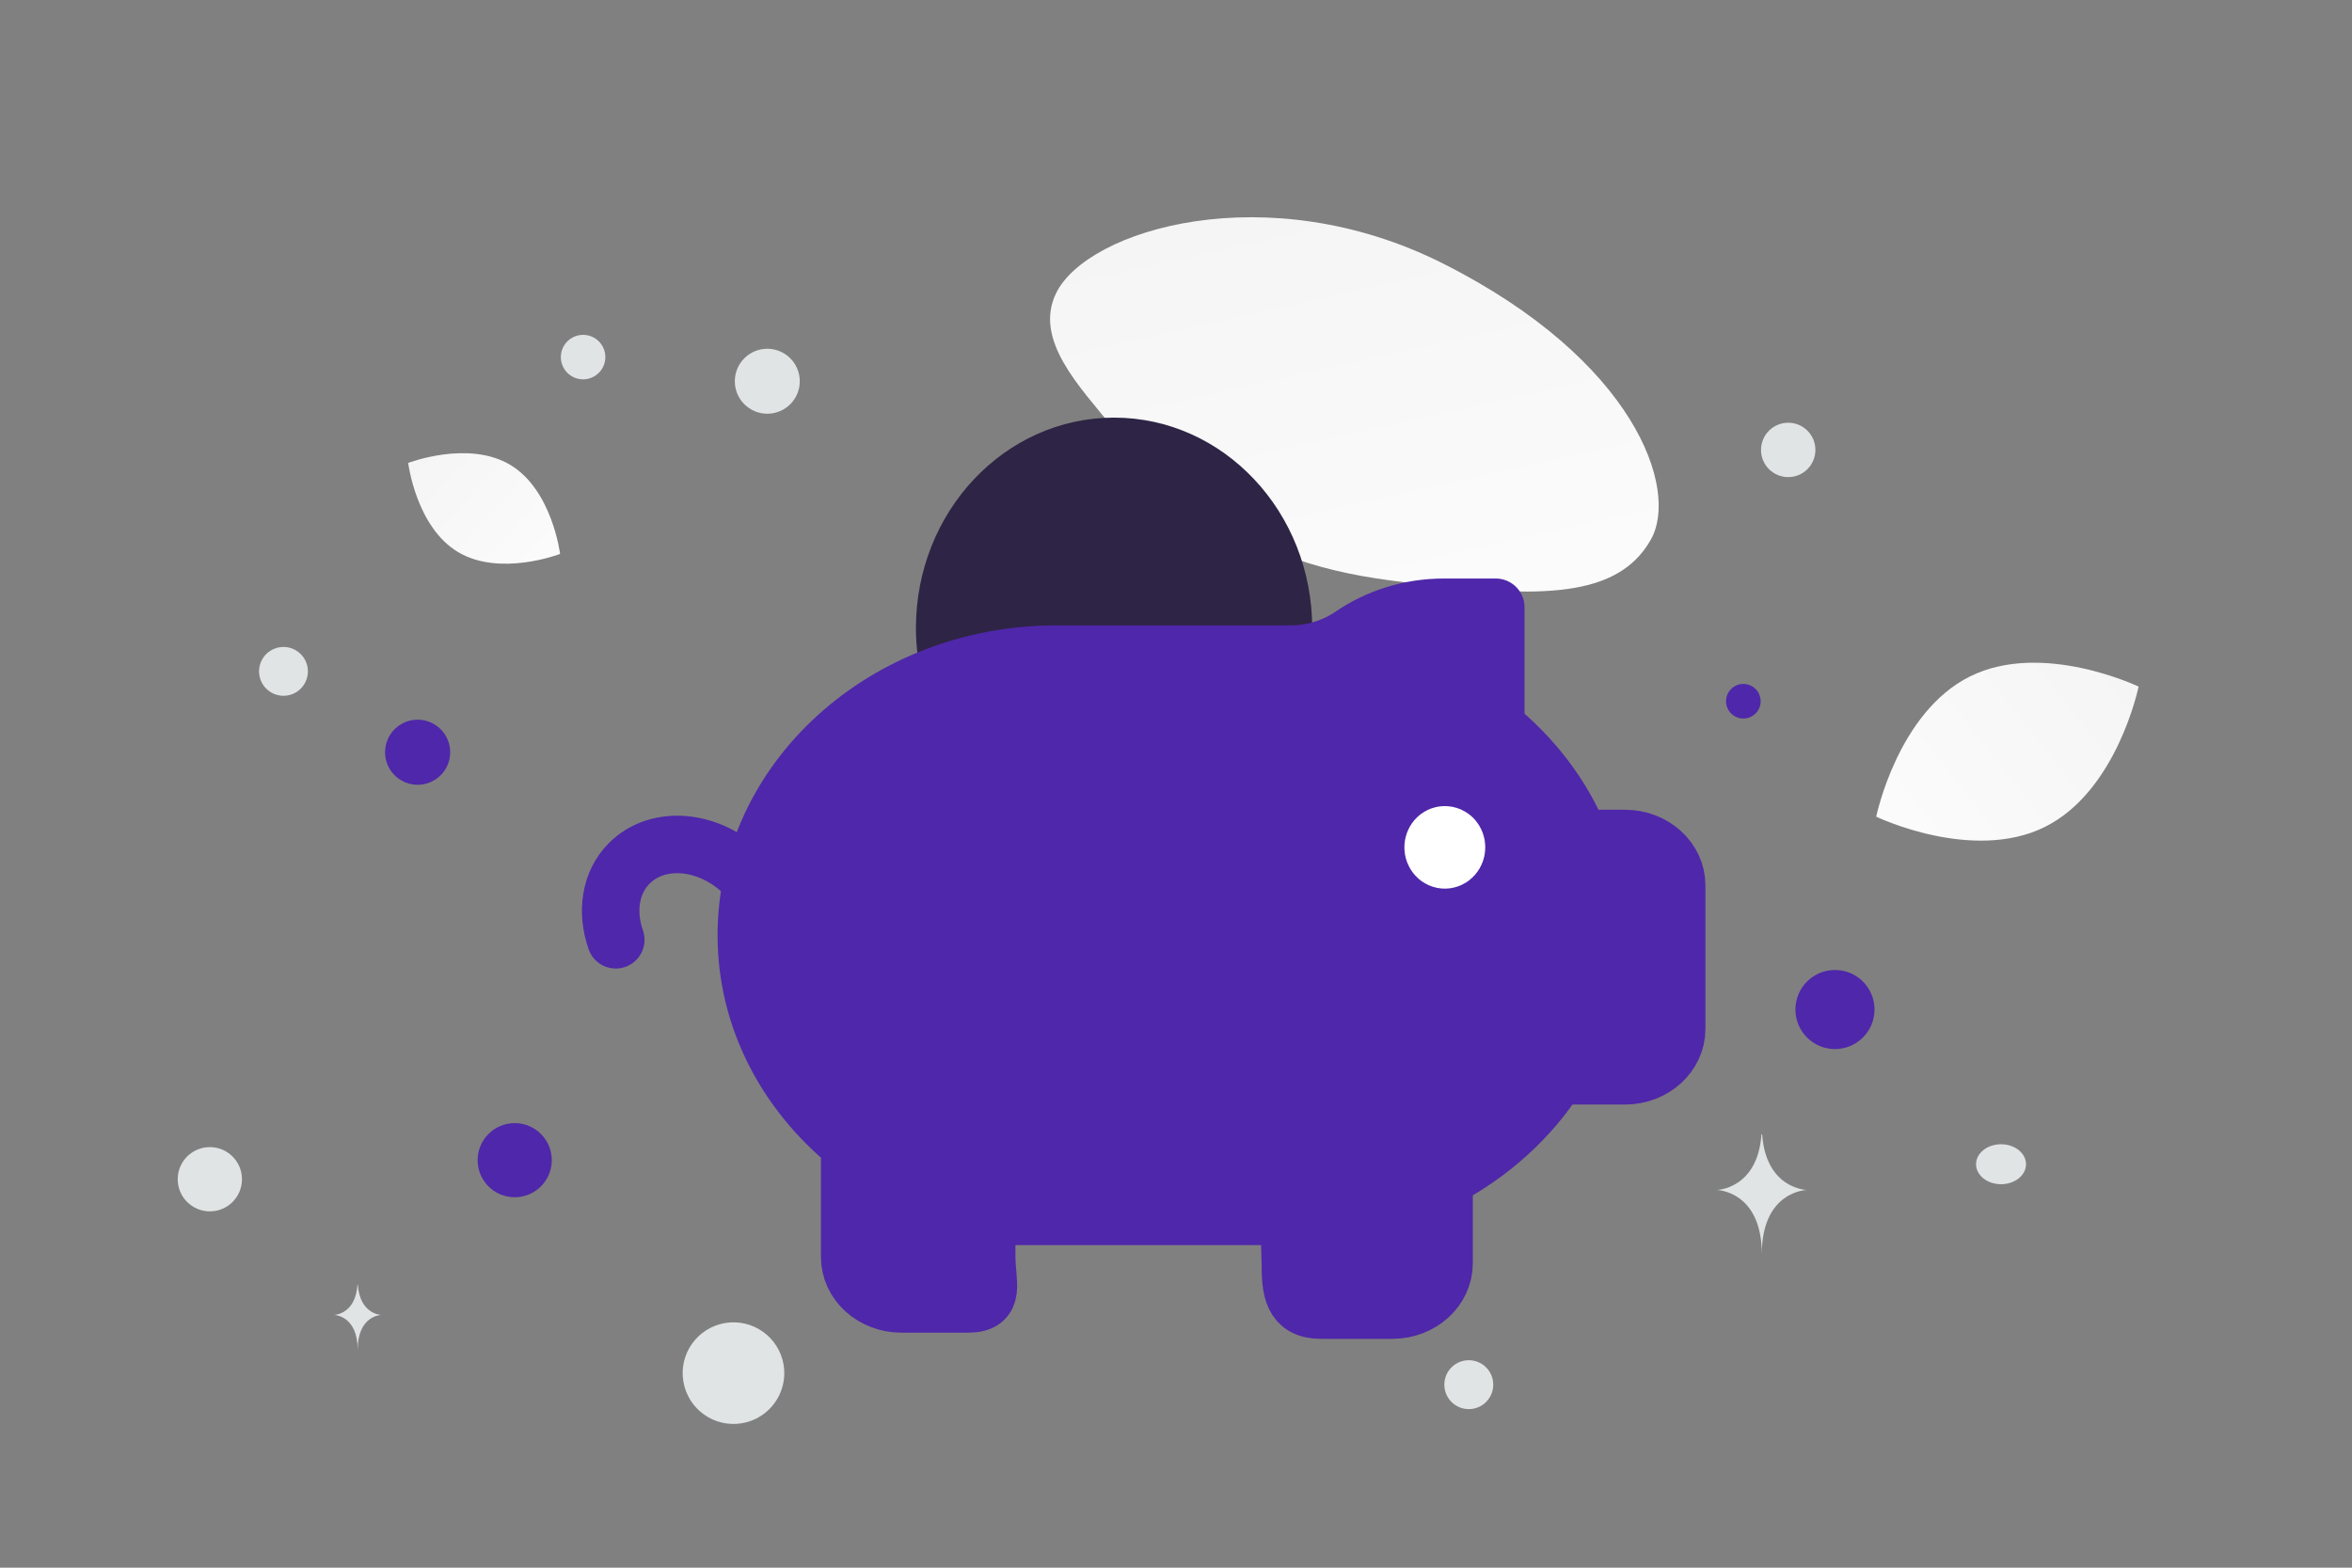 <svg width="900" height="600" viewBox="0 0 900 600" fill="none" xmlns="http://www.w3.org/2000/svg">
<rect x="0" y="0" width="900" height="600" fill="#808080" stroke="none"/>
<g clip-path="url(#clip0_1235_25751)">
<path d="M631.754 206.427C620.778 226.016 596.738 228.708 558.226 224.985C529.262 222.18 502.849 220.01 473.882 204.217C453.608 193.171 437.559 178.226 425.846 163.711C413.153 147.986 395.436 130.04 404.121 112.211C416.057 87.719 485.08 67.091 552.104 100.824C625.73 137.89 642.492 187.281 631.754 206.427Z" fill="url(#paint0_linear_1235_25751)"/>
<path d="M782.448 316.503C754.73 330.252 717.943 312.573 717.943 312.573C717.943 312.573 726.119 272.61 753.851 258.88C781.568 245.13 818.341 262.79 818.341 262.79C818.341 262.79 810.165 302.753 782.448 316.503Z" fill="url(#paint1_linear_1235_25751)"/>
<path d="M175.251 211.28C191.298 220.898 214.32 212.007 214.32 212.007C214.32 212.007 211.31 187.527 195.253 177.92C179.206 168.302 156.193 177.182 156.193 177.182C156.193 177.182 159.204 201.663 175.251 211.28Z" fill="url(#paint2_linear_1235_25751)"/>
<path d="M702.154 371.24C693.796 371.24 687.02 378.016 687.02 386.374C687.02 394.732 693.796 401.508 702.154 401.508C710.512 401.508 717.288 394.732 717.288 386.374C717.288 378.016 710.512 371.24 702.154 371.24Z" fill="#4F27AA"/>
<path d="M159.806 275.445C152.925 275.445 147.347 281.023 147.347 287.904C147.347 294.785 152.925 300.363 159.806 300.363C166.687 300.363 172.265 294.785 172.265 287.904C172.265 281.023 166.687 275.445 159.806 275.445Z" fill="#4F27AA"/>
<path d="M196.951 458.224C189.115 458.224 182.763 451.871 182.763 444.036C182.763 436.2 189.115 429.848 196.951 429.848C204.787 429.848 211.139 436.2 211.139 444.036C211.139 451.871 204.787 458.224 196.951 458.224Z" fill="#4F27AA"/>
<path d="M667.101 275.004C663.444 275.004 660.48 272.039 660.48 268.383C660.48 264.726 663.444 261.762 667.101 261.762C670.758 261.762 673.722 264.726 673.722 268.383C673.722 272.039 670.758 275.004 667.101 275.004Z" fill="#4F27AA"/>
<path d="M223.124 145.186C218.423 145.186 214.611 141.375 214.611 136.673C214.611 131.972 218.423 128.16 223.124 128.16C227.826 128.16 231.637 131.972 231.637 136.673C231.637 141.375 227.826 145.186 223.124 145.186Z" fill="#E1E4E5"/>
<path d="M80.297 463.627C73.506 463.627 68.001 458.122 68.001 451.331C68.001 444.54 73.506 439.035 80.297 439.035C87.088 439.035 92.593 444.54 92.593 451.331C92.593 458.122 87.088 463.627 80.297 463.627Z" fill="#E1E4E5"/>
<path d="M562.039 539.312C556.87 539.312 552.68 535.122 552.68 529.953C552.68 524.784 556.87 520.594 562.039 520.594C567.208 520.594 571.398 524.784 571.398 529.953C571.398 535.122 567.208 539.312 562.039 539.312Z" fill="#E1E4E5"/>
<path d="M684.264 182.603C678.517 182.603 673.859 177.944 673.859 172.198C673.859 166.451 678.517 161.793 684.264 161.793C690.01 161.793 694.669 166.451 694.669 172.198C694.669 177.944 690.01 182.603 684.264 182.603Z" fill="#E1E4E5"/>
<path d="M117.498 254.536C118.833 259.52 115.875 264.643 110.891 265.979C105.907 267.314 100.784 264.356 99.448 259.372C98.113 254.388 101.071 249.265 106.055 247.93C111.039 246.594 116.162 249.552 117.498 254.536Z" fill="#E1E4E5"/>
<path d="M293.61 158.344C286.745 158.344 281.18 152.779 281.18 145.914C281.18 139.049 286.745 133.484 293.61 133.484C300.475 133.484 306.04 139.049 306.04 145.914C306.04 152.779 300.475 158.344 293.61 158.344Z" fill="#E1E4E5"/>
<path d="M765.702 453.236C760.422 453.236 756.141 449.811 756.141 445.587C756.141 441.362 760.422 437.938 765.702 437.938C770.983 437.938 775.263 441.362 775.263 445.587C775.263 449.811 770.983 453.236 765.702 453.236Z" fill="#E1E4E5"/>
<path d="M299.451 520.51C302.23 530.883 296.074 541.546 285.701 544.325C275.328 547.105 264.665 540.949 261.886 530.575C259.106 520.202 265.262 509.54 275.635 506.76C286.009 503.981 296.671 510.137 299.451 520.51Z" fill="#E1E4E5"/>
<path d="M674.036 434.125H674.286C675.767 455.111 691.375 455.434 691.375 455.434C691.375 455.434 674.164 455.77 674.164 480.019C674.164 455.77 656.954 455.434 656.954 455.434C656.954 455.434 672.555 455.111 674.036 434.125ZM136.796 491.691H136.927C137.702 503.085 145.861 503.26 145.861 503.26C145.861 503.26 136.863 503.443 136.863 516.608C136.863 503.443 127.866 503.26 127.866 503.26C127.866 503.26 136.022 503.085 136.796 491.691Z" fill="#E1E4E5"/>
<path fill-rule="evenodd" clip-rule="evenodd" d="M494.796 274.429C499.366 264.047 502.117 252.606 502.117 240.406C502.117 195.908 468.173 159.836 426.3 159.836C384.427 159.836 350.482 195.908 350.482 240.406C350.482 254.747 354.294 268.029 360.49 279.677" fill="#2E2445"/>
<path d="M235.627 359.689C231.917 349.064 233.416 337.811 240.792 330.425C251.83 319.371 271.57 321.19 284.885 334.486L298.995 348.577" stroke="#4F27AA" stroke-width="22" stroke-linecap="round" stroke-linejoin="round"/>
<path fill-rule="evenodd" clip-rule="evenodd" d="M572.359 232.414V278.215C586.559 289.836 597.833 304.326 604.517 320.915H621.803C632.721 320.915 641.581 328.949 641.581 338.848V393.814C641.581 403.713 632.721 411.747 621.803 411.747H595.875C585.491 428.03 570.5 441.588 552.581 451.039V483.48C552.581 493.379 543.721 501.414 532.803 501.414H505.376C494.458 501.414 493.762 493.379 493.762 483.48L493.248 465.547H377.566V481.113C377.566 491.012 381.394 499.046 370.476 499.046H344.914C333.997 499.046 325.137 491.012 325.137 481.113V437.983C300.909 418.275 285.581 389.779 285.581 357.947C285.581 298.516 338.704 250.347 404.248 250.347H493.762C502.247 250.347 510.474 247.818 517.238 243.192C527.107 236.449 539.29 232.414 552.581 232.414H572.359Z" fill="#4F27AA" stroke="#4F27AA" stroke-width="22" stroke-linecap="round" stroke-linejoin="round"/>
<path d="M554.973 321.951C556.139 323.249 556.139 325.342 554.973 326.64C553.806 327.939 551.927 327.939 550.76 326.64C549.593 325.342 549.593 323.249 550.76 321.951C551.024 321.653 551.349 321.415 551.712 321.252C552.075 321.088 552.468 321.004 552.867 321.004C553.265 321.004 553.658 321.088 554.021 321.252C554.384 321.415 554.709 321.653 554.973 321.951" stroke="white" stroke-width="25" stroke-linecap="round" stroke-linejoin="round"/>
</g>
<defs>
<linearGradient id="paint0_linear_1235_25751" x1="557.81" y1="333.384" x2="459.976" y2="-106.242" gradientUnits="userSpaceOnUse">
<stop stop-color="white"/>
<stop offset="1" stop-color="#EEEEEE"/>
</linearGradient>
<linearGradient id="paint1_linear_1235_25751" x1="676.01" y1="359.39" x2="904.623" y2="178.557" gradientUnits="userSpaceOnUse">
<stop stop-color="white"/>
<stop offset="1" stop-color="#EEEEEE"/>
</linearGradient>
<linearGradient id="paint2_linear_1235_25751" x1="237.349" y1="242.239" x2="108.228" y2="122.269" gradientUnits="userSpaceOnUse">
<stop stop-color="white"/>
<stop offset="1" stop-color="#EEEEEE"/>
</linearGradient>
<clipPath id="clip0_1235_25751">
<rect width="900" height="600" fill="white"/>
</clipPath>
</defs>
</svg>
